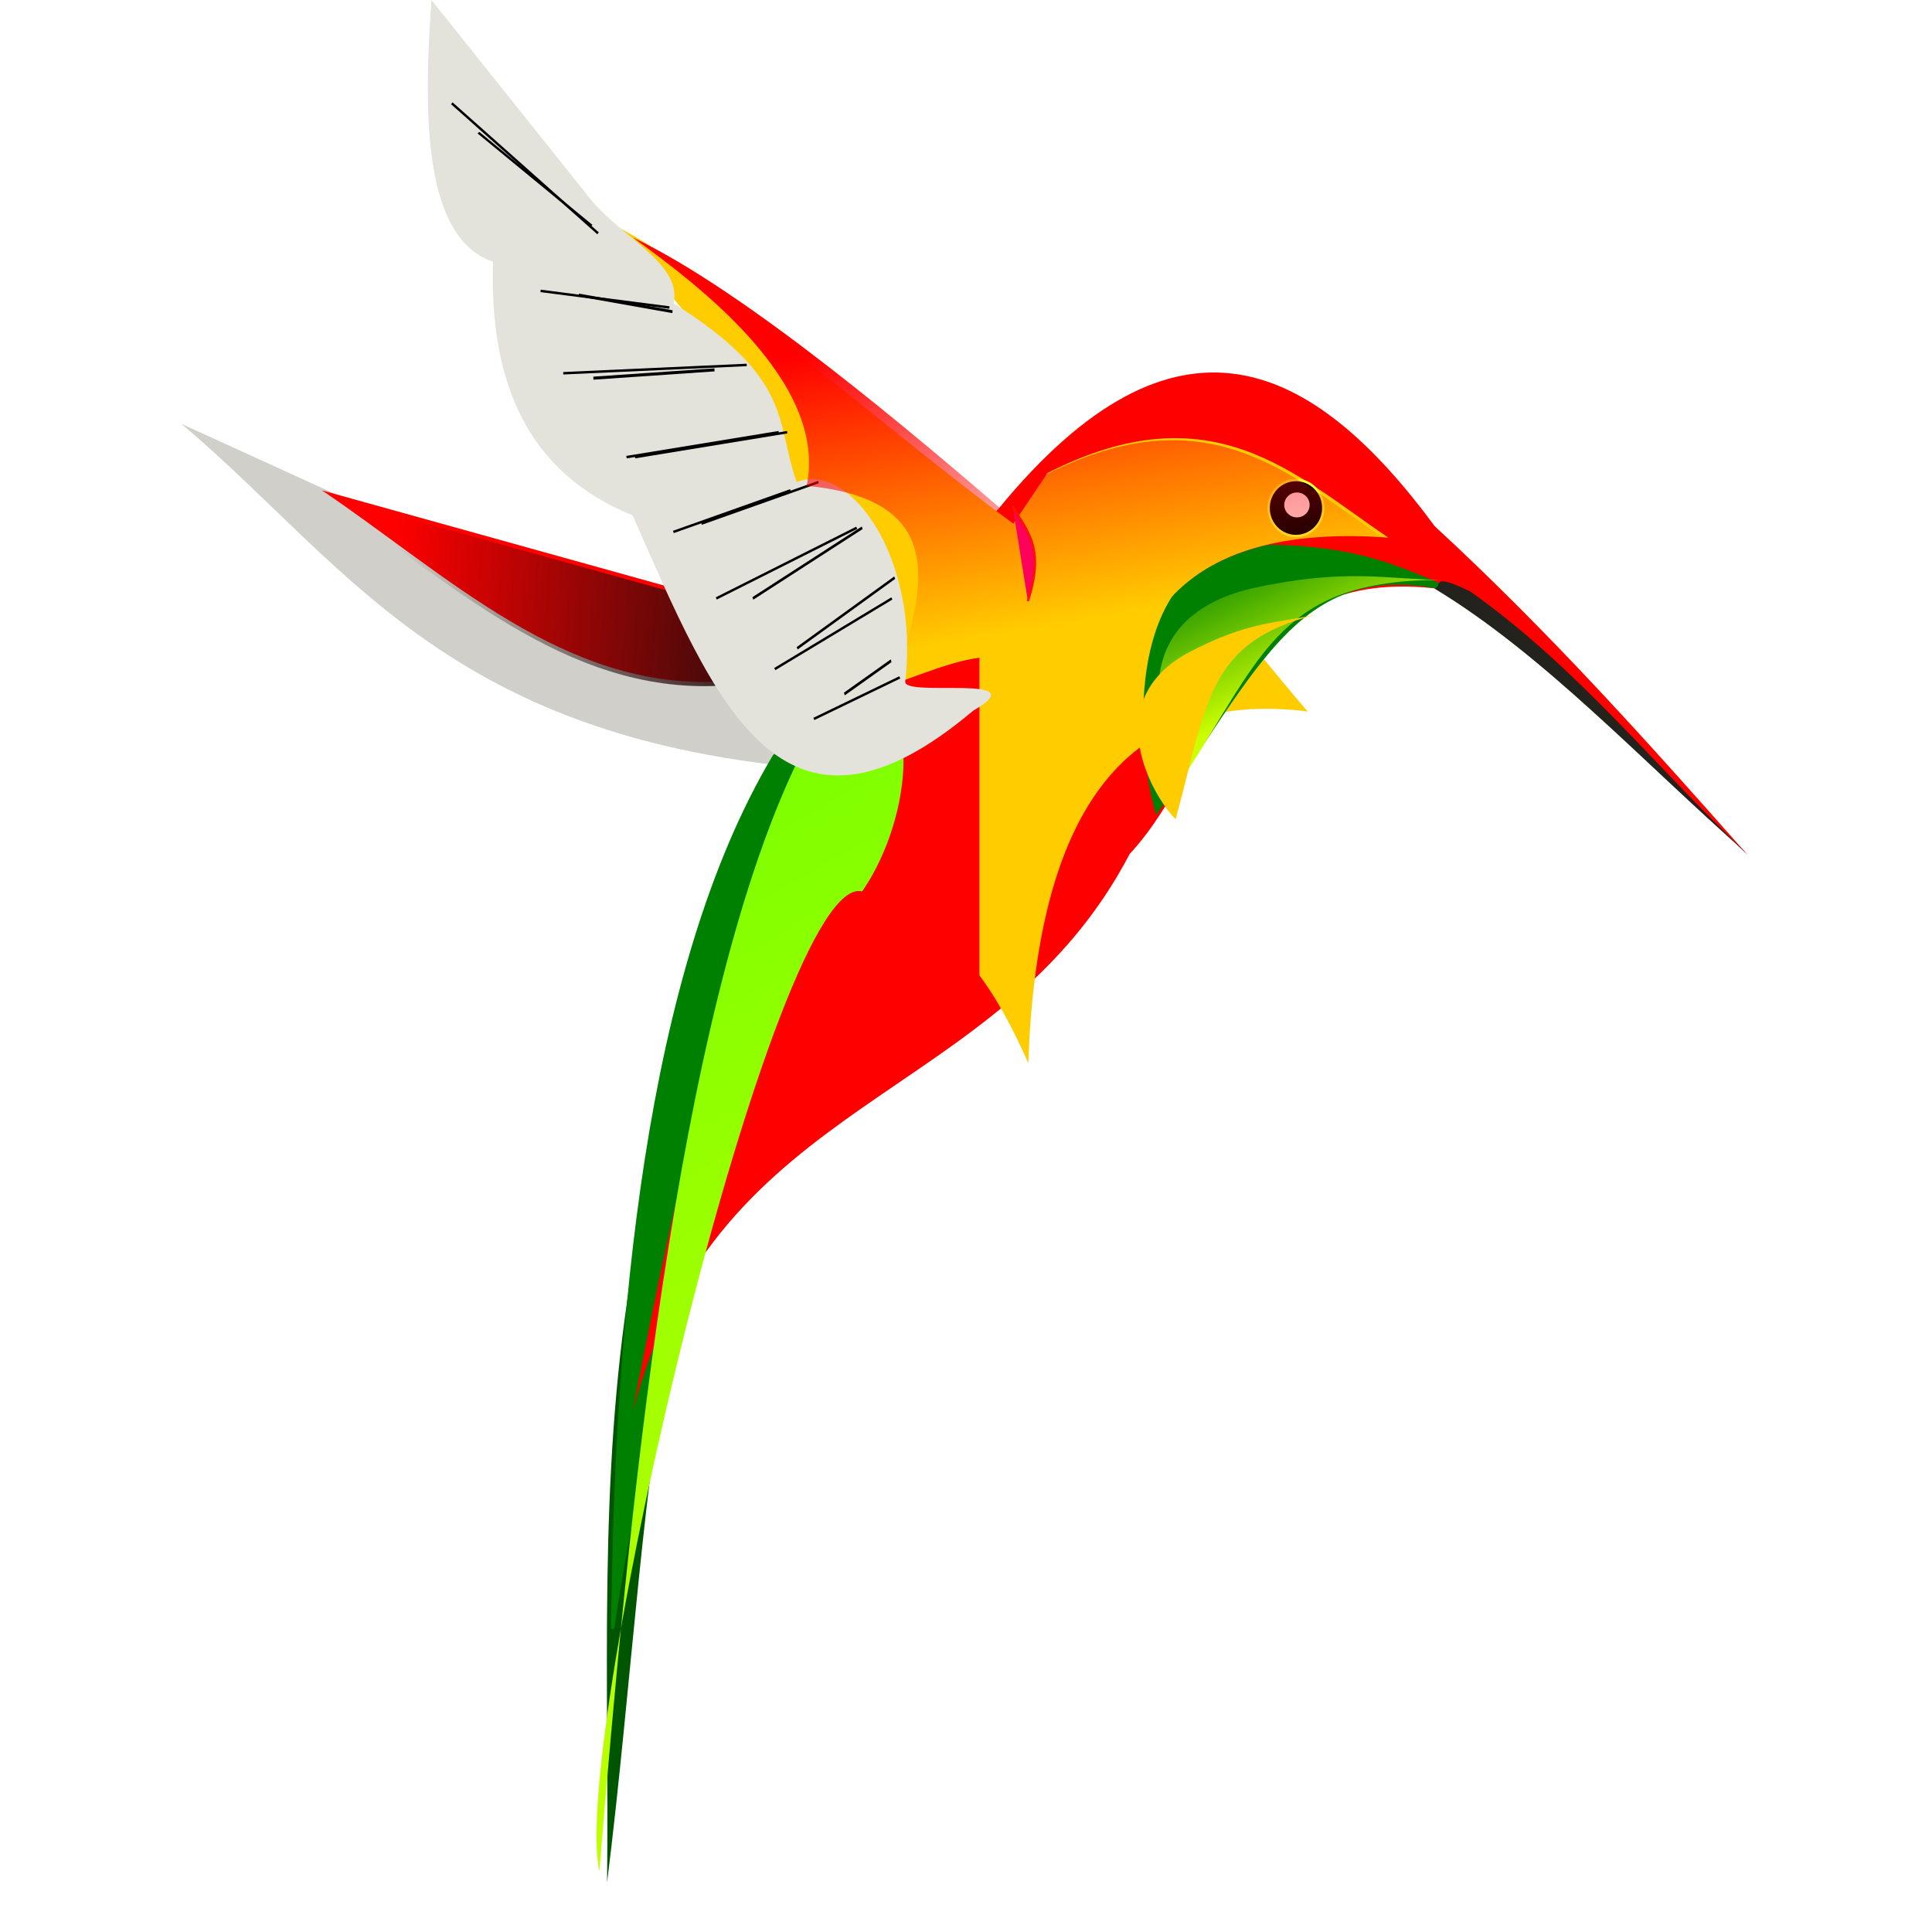 <?xml version="1.0" encoding="UTF-8" standalone="no"?>
<!-- Created with Inkscape (http://www.inkscape.org/) -->

<svg
   xmlns:dc="http://purl.org/dc/elements/1.1/"
   xmlns:cc="http://creativecommons.org/ns#"
   xmlns:rdf="http://www.w3.org/1999/02/22-rdf-syntax-ns#"
   xmlns:svg="http://www.w3.org/2000/svg"
   xmlns="http://www.w3.org/2000/svg"
   xmlns:sodipodi="http://sodipodi.sourceforge.net/DTD/sodipodi-0.dtd"
   xmlns:inkscape="http://www.inkscape.org/namespaces/inkscape"
   id="svg3122"
   sodipodi:docname="openclipart_416_colibri_birds_variant_tmp.svg"
   viewBox="0 0 807.923 807.923"
   sodipodi:version="0.32"
   version="1.1"
   inkscape:output_extension="org.inkscape.output.svg.inkscape"
   inkscape:version="0.91 r13725"
   width="807.923"
   height="807.923">
  <defs
     id="defs3124">
    <linearGradient
       id="linearGradient2698"
       y2="48.364"
       gradientUnits="userSpaceOnUse"
       y1="20.136"
       gradientTransform="translate(226.11,-0.983)"
       x2="344.18"
       x1="339.68"
       inkscape:collect="always">
      <stop
         id="stop3208"
         style="stop-color:#ff0000"
         offset="0" />
      <stop
         id="stop3210"
         style="stop-color:#ff0000;stop-opacity:0"
         offset="1" />
    </linearGradient>
    <linearGradient
       id="linearGradient2694"
       y2="216.93"
       gradientUnits="userSpaceOnUse"
       y1="108.55"
       gradientTransform="translate(157.36,-66.328)"
       x2="418.86"
       x1="361.4"
       inkscape:collect="always">
      <stop
         id="stop3715"
         style="stop-color:#66ff00"
         offset="0" />
      <stop
         id="stop3717"
         style="stop-color:#ccff00"
         offset="1" />
    </linearGradient>
    <linearGradient
       id="linearGradient2692"
       y2="101.95"
       gradientUnits="userSpaceOnUse"
       y1="78.909"
       gradientTransform="matrix(0.865,-0.188,0.132,0.604,253.17,62.688)"
       x2="381.7"
       x1="374.59"
       inkscape:collect="always">
      <stop
         id="stop3178"
         style="stop-color:#008000"
         offset="0" />
      <stop
         id="stop3180"
         style="stop-color:#ccff00"
         offset="1" />
    </linearGradient>
    <linearGradient
       id="linearGradient2690"
       y2="110.86"
       gradientUnits="userSpaceOnUse"
       y1="113.95"
       gradientTransform="translate(1.157,-33.555)"
       x2="302.77"
       x1="341.34"
       inkscape:collect="always">
      <stop
         id="stop8332"
         style="stop-color:#280b0b"
         offset="0" />
      <stop
         id="stop8334"
         style="stop-color:#280b0b;stop-opacity:0"
         offset="1" />
    </linearGradient>
    <filter
       id="filter10484"
       height="1.15"
       width="1.46"
       y="-0.075"
       x="-0.23"
       inkscape:collect="always"
       style="color-interpolation-filters:sRGB">
      <feGaussianBlur
         id="feGaussianBlur10486"
         stdDeviation="0.288"
         inkscape:collect="always" />
    </filter>
    <filter
       id="filter7913"
       height="2.34"
       width="1.686"
       y="-0.67"
       x="-0.343"
       inkscape:collect="always"
       style="color-interpolation-filters:sRGB">
      <feGaussianBlur
         id="feGaussianBlur7915"
         stdDeviation="1.356"
         inkscape:collect="always" />
    </filter>
    <filter
       id="filter7909"
       height="1.861"
       width="1.518"
       y="-0.431"
       x="-0.259"
       inkscape:collect="always"
       style="color-interpolation-filters:sRGB">
      <feGaussianBlur
         id="feGaussianBlur7911"
         stdDeviation="1.356"
         inkscape:collect="always" />
    </filter>
    <filter
       id="filter7901"
       height="1.861"
       width="1.437"
       y="-0.431"
       x="-0.219"
       inkscape:collect="always"
       style="color-interpolation-filters:sRGB">
      <feGaussianBlur
         id="feGaussianBlur7903"
         stdDeviation="1.356"
         inkscape:collect="always" />
    </filter>
    <filter
       id="filter7897"
       height="2.34"
       width="1.518"
       y="-0.67"
       x="-0.259"
       inkscape:collect="always"
       style="color-interpolation-filters:sRGB">
      <feGaussianBlur
         id="feGaussianBlur7899"
         stdDeviation="1.356"
         inkscape:collect="always" />
    </filter>
    <filter
       id="filter7893"
       height="2.963"
       width="1.406"
       y="-0.982"
       x="-0.203"
       inkscape:collect="always"
       style="color-interpolation-filters:sRGB">
      <feGaussianBlur
         id="feGaussianBlur7895"
         stdDeviation="1.356"
         inkscape:collect="always" />
    </filter>
    <filter
       id="filter7889"
       height="4.674"
       width="1.34"
       y="-1.837"
       x="-0.17"
       inkscape:collect="always"
       style="color-interpolation-filters:sRGB">
      <feGaussianBlur
         id="feGaussianBlur7891"
         stdDeviation="1.356"
         inkscape:collect="always" />
    </filter>
    <filter
       id="filter7885"
       height="3.559"
       width="1.474"
       y="-1.28"
       x="-0.237"
       inkscape:collect="always"
       style="color-interpolation-filters:sRGB">
      <feGaussianBlur
         id="feGaussianBlur7887"
         stdDeviation="1.356"
         inkscape:collect="always" />
    </filter>
    <filter
       id="filter7877"
       height="1.498"
       width="1.421"
       y="-0.249"
       x="-0.211"
       inkscape:collect="always"
       style="color-interpolation-filters:sRGB">
      <feGaussianBlur
         id="feGaussianBlur7879"
         stdDeviation="1.356"
         inkscape:collect="always" />
    </filter>
    <filter
       id="filter3865"
       height="1.103"
       width="1.358"
       y="-0.051"
       x="-0.179"
       inkscape:collect="always"
       style="color-interpolation-filters:sRGB">
      <feGaussianBlur
         id="feGaussianBlur3867"
         stdDeviation="2.337"
         inkscape:collect="always" />
    </filter>
    <filter
       id="filter3699"
       height="1.474"
       width="1.314"
       y="-0.237"
       x="-0.157"
       inkscape:collect="always"
       style="color-interpolation-filters:sRGB">
      <feGaussianBlur
         id="feGaussianBlur3701"
         stdDeviation="1.84"
         inkscape:collect="always" />
    </filter>
    <filter
       id="filter3479"
       height="1.535"
       width="1.476"
       y="-0.267"
       x="-0.238"
       inkscape:collect="always"
       style="color-interpolation-filters:sRGB">
      <feGaussianBlur
         id="feGaussianBlur3481"
         stdDeviation="3.177"
         inkscape:collect="always" />
    </filter>
  </defs>
  <sodipodi:namedview
     id="base"
     bordercolor="#666666"
     inkscape:pageshadow="2"
     inkscape:window-y="-8"
     pagecolor="#ffffff"
     inkscape:window-height="660"
     inkscape:window-maximized="1"
     inkscape:zoom="0.35"
     inkscape:window-x="1272"
     showgrid="false"
     borderopacity="1.0"
     inkscape:current-layer="g8571"
     inkscape:cx="799.72373"
     inkscape:cy="425.10982"
     inkscape:window-width="1280"
     inkscape:pageopacity="0.0"
     inkscape:document-units="px"
     fit-margin-top="0"
     fit-margin-left="0"
     fit-margin-right="0"
     fit-margin-bottom="0" />
  <g
     id="layer1"
     inkscape:label="Capa 1"
     inkscape:groupmode="layer"
     transform="translate(-40.564,-94.004)">
    <g
       id="g2843"
       transform="matrix(4.651,0,0,4.871,736.92,-41.094)">
      <g
         id="g2800"
         transform="translate(16.414,0)">
        <g
           id="g8571"
           transform="matrix(0.91,0,0,0.925,-590.65,37.558)">
          <path
             id="path8344"
             inkscape:connector-curvature="0"
             sodipodi:nodetypes="ccccc"
             style="fill:#d0cfc9;fill-rule:evenodd;stroke-opacity:0"
             d="m 500.63,35.665 -16.2,-6.943 c 17.36,13.758 27.28,31.232 69.81,32.399 l 0.39,-5.786 -54,-19.67 z" />
          <g
             id="g8338"
             transform="translate(201.33,-35.473)">
            <path
               id="path8326"
               inkscape:connector-curvature="0"
               sodipodi:nodetypes="cccc"
               style="fill:#ff0000;fill-rule:evenodd;stroke-opacity:0"
               d="m 336.33,88.108 -5.4,-8.871 -33.95,-8.871 c 12.45,7.912 24,18.527 39.35,17.742 z" />
            <path
               id="path8328"
               inkscape:connector-curvature="0"
               sodipodi:nodetypes="cccc"
               style="fill:url(#linearGradient2690);fill-rule:evenodd;stroke-opacity:0"
               d="m 336.33,88.494 -5.4,-8.871 -33.95,-8.871 c 12.45,7.912 24,18.527 39.35,17.742 z" />
          </g>
          <g
             id="g7995"
             transform="translate(159.68,-52.057)">
            <path
               id="path7990"
               inkscape:connector-curvature="0"
               sodipodi:nodetypes="cccc"
               style="fill:#005500;fill-rule:evenodd;stroke-opacity:0"
               d="m 369.11,160.23 c -3.21,18.64 -2.09,37.29 -2.31,55.93 2.47,-18.54 3.5,-37.97 6.94,-53.61 l -4.63,-2.32 z" />
            <path
               id="path3709"
               style="fill:#008000;fill-rule:evenodd;stroke-opacity:0"
               inkscape:connector-curvature="0"
               d="m 396.06,104.25 c -3.03,-0.01 -7.34,2.03 -12.87,7.28 -12.75,20.07 -15.65,52.66 -16,81.09 l 0.31,0 c 4.52,-28.69 18.05,-70.77 28.69,-70.93 6.93,-7.47 6.53,-17.42 -0.13,-17.44 z" />
          </g>
          <path
             id="path2384"
             inkscape:connector-curvature="0"
             sodipodi:nodetypes="cccccccc"
             style="fill:#ff0000;fill-rule:evenodd;stroke-opacity:0"
             d="m 578.12,68.632 c 9.22,-9.315 10.09,-27.208 30.96,-24.546 10.59,5.22 20.21,15.779 30.13,24.682 -9.7,-10.305 -19.47,-20.597 -30.95,-30.545 -12.09,-15.397 -25.58,-21.678 -43.09,-1.637 -7.37,7.113 -15.05,19.661 -22.77,32.864 -5.97,17.17 -9.93,34.05 -13.37,50.86 8.34,-29.671 36.07,-28.293 49.09,-51.678 z" />
          <path
             id="path3214"
             d="m 370.34,-16.219 c -2.81,0.079 -5.89,0.715 -9.37,2.094 l 0,20.844 c 1.48,1.096 3.03,2.571 4.62,4.562 0.8,-12.579 8.57,-19.509 26.44,-18.281 -6.65,-4.204 -12.75,-9.469 -21.69,-9.219 z"
             style="fill:#ffcc00;fill-rule:evenodd;stroke-opacity:0;filter:url(#filter3479)"
             inkscape:connector-curvature="0"
             transform="matrix(1.044,0,0,1.785,186.42,67.907)" />
          <path
             id="path3184"
             inkscape:connector-curvature="0"
             sodipodi:nodetypes="cccc"
             style="fill:#008000;fill-rule:evenodd;stroke-opacity:0"
             d="m 580.73,65.03 c -1.98,-6.086 -3.72,-25.044 11.54,-25.091 10.66,0.217 14.54,3.135 20.68,5.162 -17.29,-5.311 -20.85,4.58 -32.22,19.929 z" />
          <path
             id="path3204"
             inkscape:connector-curvature="0"
             sodipodi:nodetypes="cccccccc"
             style="fill:#ffcc00;fill-rule:evenodd;stroke-opacity:0"
             d="m 555,52.779 c 6.9,-2.172 13.58,-6.006 22.23,4.772 0.79,-12.579 8.58,-19.501 26.45,-18.272 -9.25,-5.85 -17.45,-13.762 -33.68,-6 l -3.37,4.706 C 554.3,29.513 537.31,15.143 527.18,10.278 c 4.84,6.076 17.24,18.364 17.73,24.773 12.57,2.071 9.97,10.466 10.09,17.728 z" />
          <path
             id="path3487"
             inkscape:connector-curvature="0"
             sodipodi:nodetypes="cccc"
             style="fill:url(#linearGradient2692);fill-rule:evenodd;stroke-opacity:0"
             d="m 583.57,61.305 c -2.52,-3.301 -6.52,-14.425 6.66,-17.329 9.25,-1.878 12.99,-0.847 18.57,-0.779 -15.65,0.05 -17.43,6.696 -25.23,18.108 z" />
          <path
             id="path2386"
             style="fill:#ffcc00;fill-rule:evenodd;stroke-opacity:0;filter:url(#filter3699)"
             d="m 353.47,80.499 c -1.61,-4.277 -3.02,-17.599 9.34,-17.632 8.64,0.152 11.78,2.203 16.75,3.627 -14,-3.732 -16.89,3.218 -26.09,14.005 z"
             sodipodi:nodetypes="cccc"
             inkscape:connector-curvature="0"
             transform="matrix(0.698,-0.363,0.306,0.681,311.3,138.91)" />
          <ellipse
             id="path3703"
             style="fill:#000000;fill-rule:evenodd;stroke:#fbff2f;stroke-width:0.229px"
             transform="translate(232.57,-65.557)"
             cx="361.974"
             cy="102.089"
             rx="2.7"
             ry="2.603" />
          <ellipse
             id="path3705"
             style="fill:#ffd5d5;fill-rule:evenodd;stroke-opacity:0"
             transform="matrix(0.812,0,0,0.8,281.77,-28.92)"
             cx="385.309"
             cy="81.455"
             rx="1.543"
             ry="1.446" />
          <path
             id="path3711"
             inkscape:connector-curvature="0"
             sodipodi:nodetypes="cccc"
             style="fill:url(#linearGradient2694);fill-rule:evenodd;stroke-opacity:0;filter:url(#filter3865)"
             d="m 525.72,163.07 c -2.9,-12.44 17.37,-93.018 25.96,-90.956 6.82,-9.267 5.38,-26.108 -6.39,-12.074 -12.14,23.644 -16.8,71.28 -19.57,103.03 z" />
          <g
             id="g8270"
             transform="translate(221.77,-5.388)">
            <path
               id="path3887"
               inkscape:connector-curvature="0"
               sodipodi:nodetypes="csccccccc"
               style="fill:#e3e2db;fill-rule:evenodd;stroke-opacity:0"
               d="m 340.89,60.724 c 6.44,-3.493 -6.91,-1.195 -6.72,-2.7 1.42,-11.393 -5.4,-20.465 -10.72,-18.514 -2.13,-5.583 -0.23,-9.521 -12.16,-16.585 0.84,-3.81 -5.34,-6.126 -8.52,-10.028 L 287.36,-5.23 c -0.87,11.444 -0.61,22.105 6.08,24.299 -0.37,11.153 3.37,19.564 13.79,23.527 8.16,17.385 14.73,33.141 33.66,18.128 z" />
            <path
               id="path3889"
               style="fill:none;stroke:#000000;stroke-width:0.229px;filter:url(#filter7913)"
               inkscape:connector-curvature="0"
               d="m 325.14,61.495 8.49,-3.857" />
            <path
               id="path3891"
               style="fill:none;stroke:#000000;stroke-width:0.229px;filter:url(#filter7909)"
               inkscape:connector-curvature="0"
               d="M 321.28,56.867 332.85,50.31" />
            <path
               id="path3901"
               style="fill:none;stroke:#000000;stroke-width:0.229px;filter:url(#filter7901)"
               inkscape:connector-curvature="0"
               d="m 315.5,50.31 13.88,-6.557" />
            <path
               id="path3903"
               style="fill:none;stroke:#000000;stroke-width:0.229px;filter:url(#filter7897)"
               inkscape:connector-curvature="0"
               d="m 311.26,44.139 11.57,-3.857" />
            <path
               id="path3905"
               style="fill:none;stroke:#000000;stroke-width:0.229px;filter:url(#filter7893)"
               inkscape:connector-curvature="0"
               d="m 306.63,37.196 15.04,-2.314" />
            <path
               id="path3907"
               style="fill:none;stroke:#000000;stroke-width:0.229px;filter:url(#filter7889)"
               inkscape:connector-curvature="0"
               d="m 300.38,29.411 18.13,-0.772" />
            <path
               id="path3909"
               inkscape:connector-curvature="0"
               style="fill:none;stroke:#000000;stroke-width:0.268px;filter:url(#filter7885)"
               transform="matrix(0.727,0,0,1,82.363,0)"
               d="m 302,22.154 12.73,1.543" />
            <path
               id="path3913"
               style="fill:none;stroke:#000000;stroke-width:0.229px;filter:url(#filter7877)"
               inkscape:connector-curvature="0"
               d="m 289.37,4.355 14.45,12.07" />
            <path
               id="path7931"
               inkscape:connector-curvature="0"
               style="fill:#24221c;fill-rule:evenodd;stroke:#000000;stroke-width:0.347px;filter:url(#filter7913)"
               transform="matrix(0.545,0,0,0.8,149.23,11.836)"
               d="m 328.3,59.181 8.48,-3.857" />
            <path
               id="path7933"
               inkscape:connector-curvature="0"
               style="fill:#24221c;fill-rule:evenodd;stroke:#000000;stroke-width:0.251px;filter:url(#filter7909)"
               transform="matrix(0.833,0,0,1,53.933,0)"
               d="m 323.6,54.938 11.57,-6.557" />
            <path
               id="path7937"
               inkscape:connector-curvature="0"
               style="fill:#24221c;fill-rule:evenodd;stroke:#000000;stroke-width:0.26px;filter:url(#filter7901)"
               transform="matrix(0.778,0,0,1,70.898,0)"
               d="m 319.04,50.31 13.89,-6.557" />
            <path
               id="path7939"
               style="fill:#24221c;fill-rule:evenodd;stroke:#000000;stroke-width:0.229px;filter:url(#filter7897)"
               inkscape:connector-curvature="0"
               d="M 314.03,43.367 325.6,39.51" />
            <path
               id="path7941"
               style="fill:#24221c;fill-rule:evenodd;stroke:#000000;stroke-width:0.229px;filter:url(#filter7893)"
               inkscape:connector-curvature="0"
               d="m 307.47,37.196 15.04,-2.314" />
            <path
               id="path7943"
               inkscape:connector-curvature="0"
               style="fill:#24221c;fill-rule:evenodd;stroke:#000000;stroke-width:0.282px;filter:url(#filter7889)"
               transform="matrix(0.66,0,0,1,102.21,0)"
               d="M 304.77,29.868 322.9,29.097" />
            <path
               id="path7945"
               style="fill:#24221c;fill-rule:evenodd;stroke:#000000;stroke-width:0.229px;filter:url(#filter7885)"
               inkscape:connector-curvature="0"
               d="m 298.14,21.768 12.73,1.543" />
            <path
               id="path7949"
               inkscape:connector-curvature="0"
               style="fill:#24221c;fill-rule:evenodd;stroke:#000000;stroke-width:0.315px;filter:url(#filter7877)"
               transform="matrix(0.811,0.057,-0.045,0.647,56.83,-12.279)"
               d="m 290.22,4.355 14.45,12.07" />
          </g>
          <path
             id="path8075"
             inkscape:connector-curvature="0"
             sodipodi:nodetypes="cccc"
             style="fill:#24221c;fill-rule:evenodd;stroke-opacity:0"
             d="m 608.21,43.993 c 10.85,6.155 20.61,16.113 30.82,24.545 -9.02,-8.021 -16.65,-17.199 -27.28,-24.273 -4.15,-1.874 -2.62,-0.334 -3.54,-0.272 z" />
          <path
             id="path8077"
             style="fill:#24221c;fill-rule:evenodd;stroke:#000000;stroke-width:0.229px"
             inkscape:connector-curvature="0"
             d="M 608.07,44.265 Z" />
          <path
             id="path3194"
             inkscape:connector-curvature="0"
             sodipodi:nodetypes="cccccccc"
             style="fill:url(#linearGradient2698);fill-rule:evenodd;stroke-opacity:0"
             d="m 554.75,52.972 c 6.9,-2.172 13.58,-6.006 22.23,4.772 0.79,-12.579 8.58,-19.501 26.45,-18.272 -9.25,-5.85 -17.45,-13.763 -33.68,-6 l -3.37,3.935 C 557,29.813 540.1,16.322 529.05,11.436 c 6.27,4.292 19.27,13.362 17.15,23.037 14.52,1.292 11.57,9.983 8.55,18.499 z" />
        </g>
        <path
           id="path9095"
           style="fill:#ff005a;fill-rule:evenodd;stroke:#ff1100;stroke-width:0.21px;filter:url(#filter10484)"
           d="m 126.71,74.633 c -1.11,2.077 -3.01,3.362 -1.37,8.181"
           sodipodi:nodetypes="cc"
           inkscape:connector-curvature="0"
           transform="matrix(-1,0,0,1,51.619,-3.471)" />
      </g>
    </g>
  </g>
</svg>
